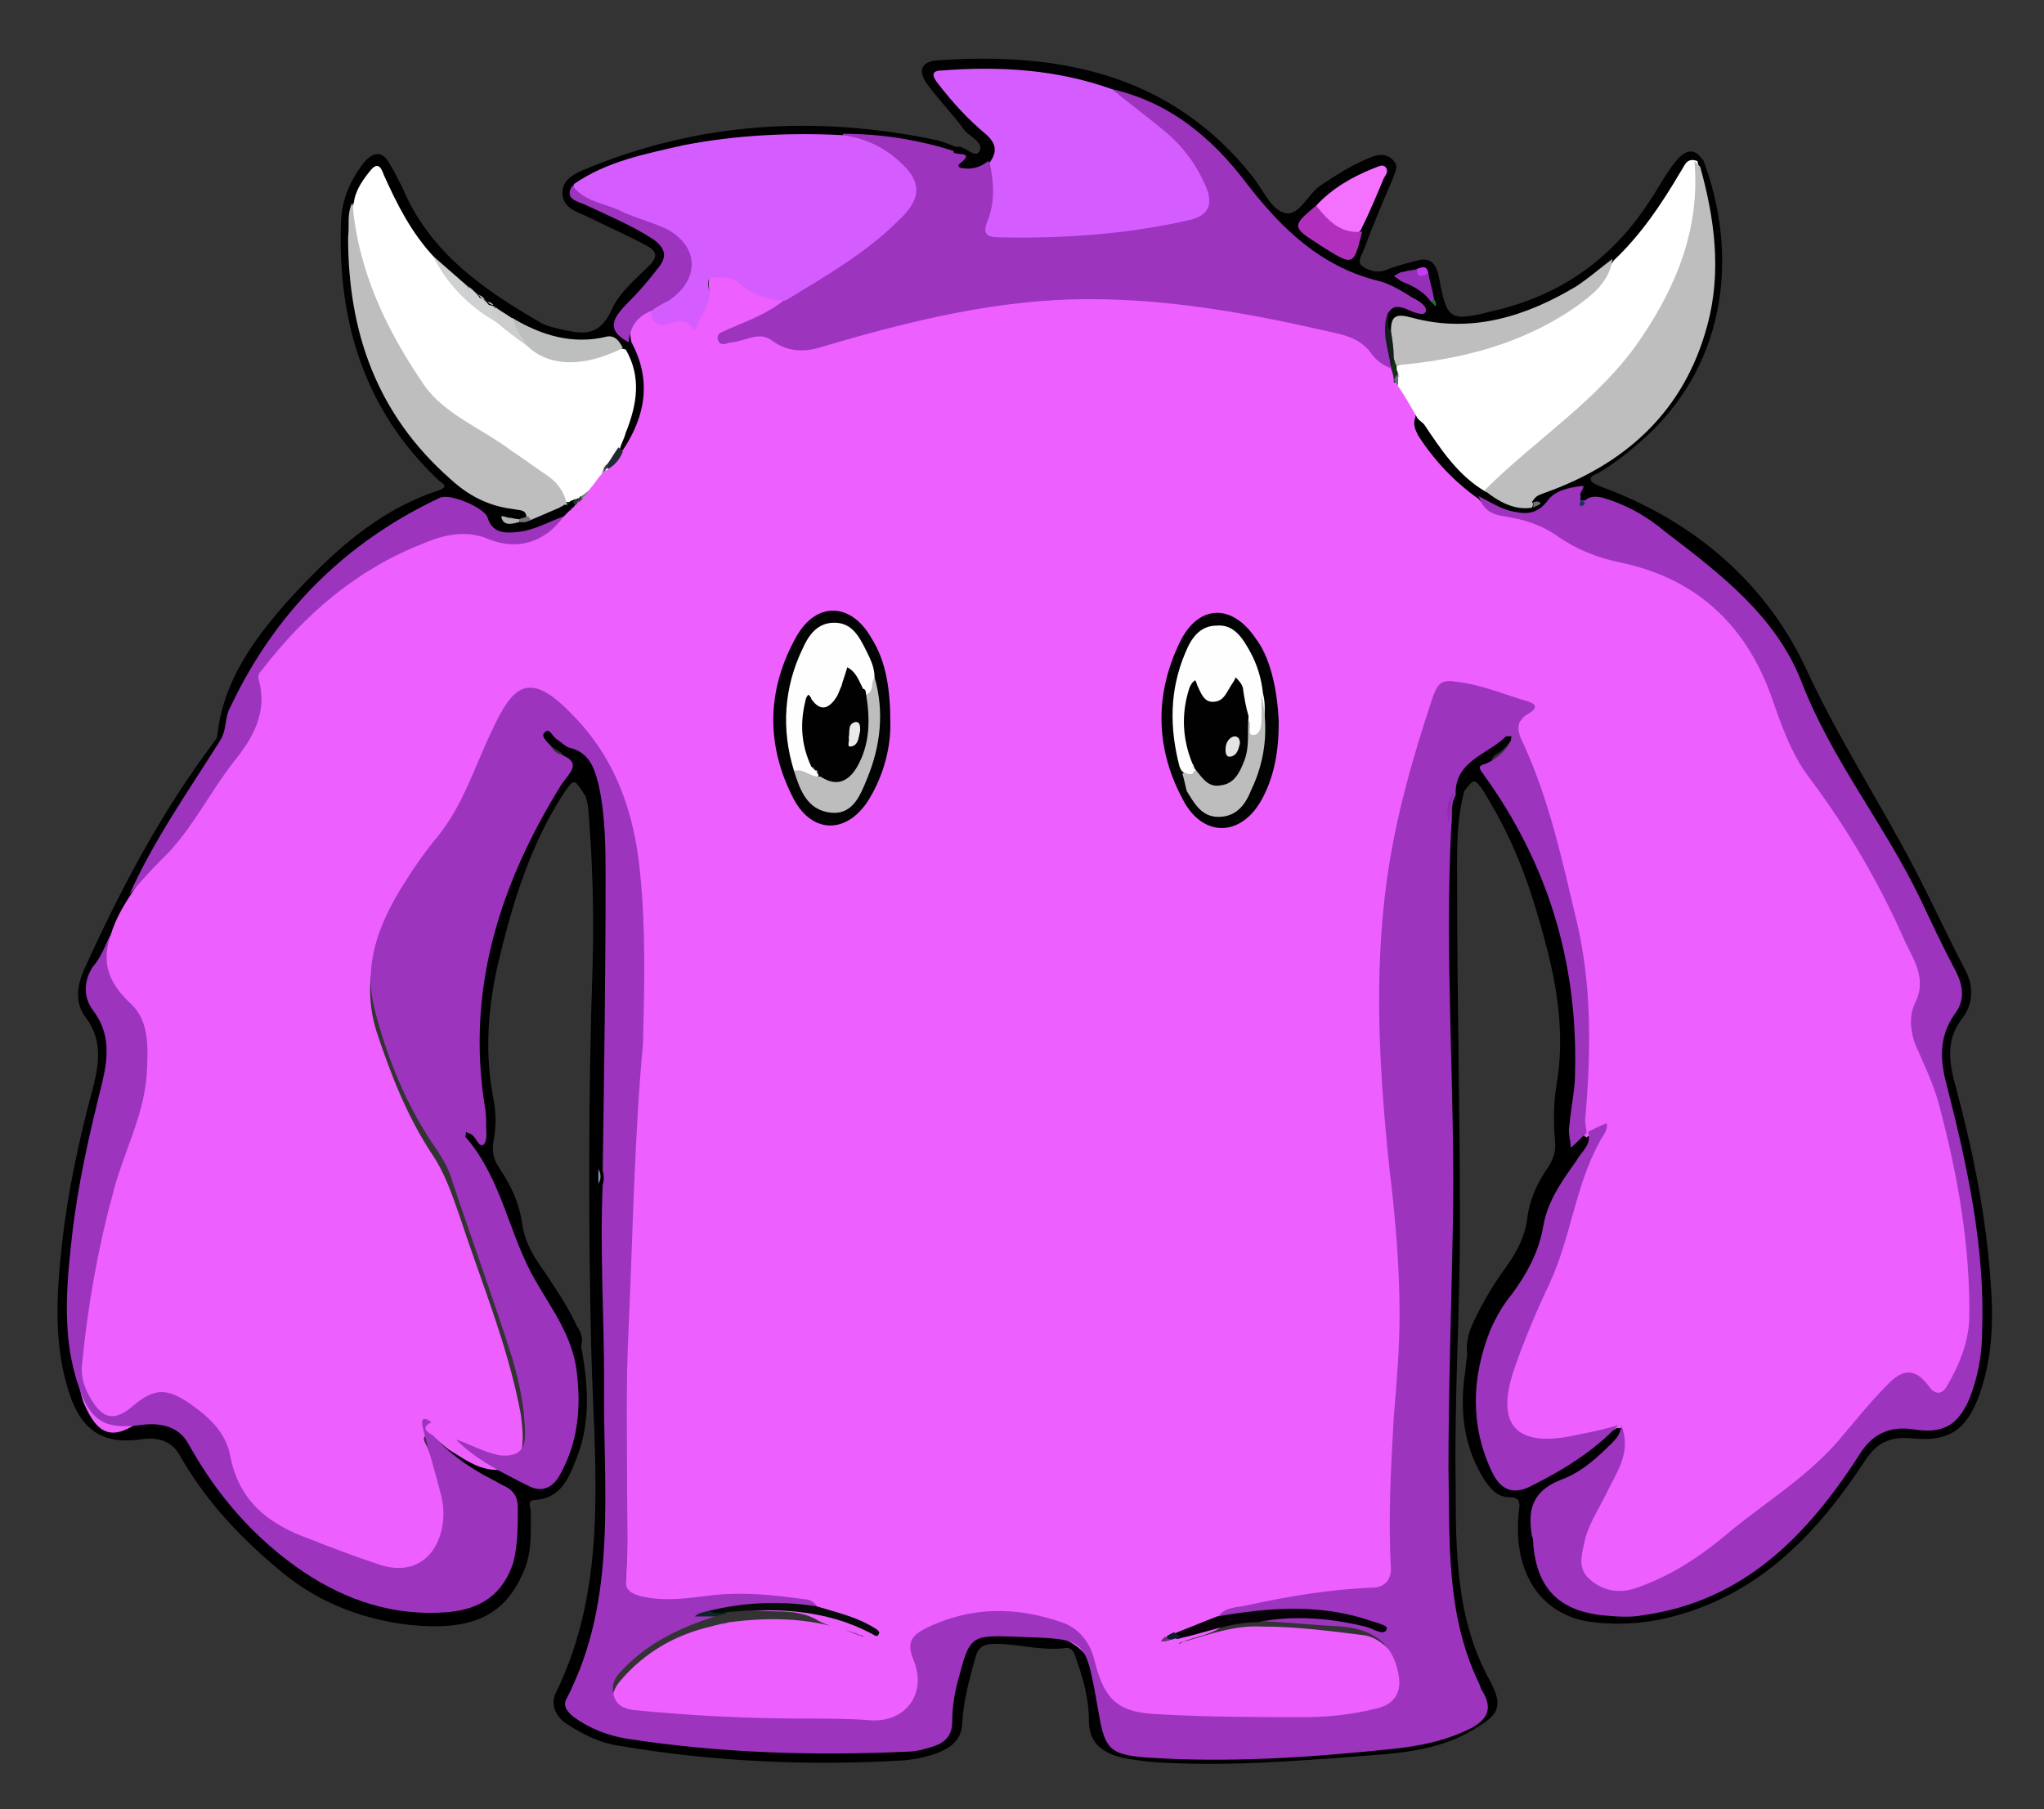 <?xml version="1.0" encoding="utf-8"?>
<!-- Generator: Adobe Illustrator 23.0.6, SVG Export Plug-In . SVG Version: 6.00 Build 0)  -->
<svg version="1.1" id="Calque_1" xmlns="http://www.w3.org/2000/svg" xmlns:xlink="http://www.w3.org/1999/xlink" x="0px" y="0px"
	 viewBox="0 0 142.1 125.8" style="enable-background:new 0 0 142.1 125.8;" xml:space="preserve">
<rect x="0" y="0" width="142.1" height="125.8" fill="#333333" stroke="none"/>
<style type="text/css">
	.st0{fill:#010101;}
	.st1{fill:#ED5FFF;}
	.st2{fill:#9C34BE;}
	.st3{fill:#D55DFF;}
	.st4{fill:#FFFFFF;}
	.st5{fill:#BEBEBE;}
	.st6{fill:#BDBEBE;}
	.st7{fill:#CED1D1;}
	.st8{fill:#CBCCCC;}
	.st9{fill:#202A34;}
	.st10{fill:#9528B5;}
	.st11{fill:#AEB3B3;}
	.st12{fill:#7D98AD;}
	.st13{fill:#707172;}
	.st14{fill:#747676;}
	.st15{fill:#123958;}
	.st16{fill:#60809B;}
	.st17{fill:#1D3E25;}
	.st18{fill:#F470FE;}
	.st19{fill:#B030BD;}
	.st20{fill:#952FB8;}
	.st21{fill:#111E1A;}
	.st22{fill:#C53BF2;}
	.st23{fill:#197134;}
	.st24{fill:#010202;}
	.st25{fill:#060207;}
	.st26{fill:#050C08;}
	.st27{fill:#0C2728;}
	.st28{fill:#18301A;}
	.st29{fill:#0A1E2E;}
	.st30{fill:#50925E;}
	.st31{fill:#61707D;}
	.st32{fill:#6F2E72;}
	.st33{fill:#3E353A;}
	.st34{fill:#7F8289;}
	.st35{fill:#3F444D;}
	.st36{fill:#0E1713;}
	.st37{fill:#FEFEFE;}
	.st38{fill:#BDBDBD;}
	.st39{fill:#E3E4E4;}
	.st40{fill:#EAEBEB;}
</style>
<g>
	<path d="M40.4,93.6c0.5,2.7,0.7,5.4-0.4,8c-0.5,1.3-1.1,2.6-2.8,2.7c-0.6,0-0.3,0.5-0.3,0.8c0,1.5,0.1,3-0.6,4.4
		c-1.3,2.9-3.6,3.9-7.7,3.5c-3.6-0.4-6.8-1.7-9.5-4.1c-2.6-2.2-4.9-4.7-6.6-7.7c-0.6-1.1-1.7-1.3-2.8-1.1c-2.4,0.3-3.8-0.5-4.7-2.7
		c-1.3-3.5-1.1-7.1-0.7-10.8c0.4-3.7,1.2-7.4,2.2-11.1c0.4-1.6,0.6-3.2-0.5-4.7c-0.8-1-0.7-2.2-0.1-3.5c2.5-5.5,5.3-10.8,8.9-15.6
		c0.1-0.2,0.3-0.3,0.3-0.5c0.4-3.8,2.5-6.7,4.9-9.4c3-3.3,6.2-6.3,10.5-7.7c0.8-0.3,0.2-0.5,0-0.7c-5.1-4.8-7-10.9-6.8-17.7
		c0-1.7,0.6-3.1,1.6-4.4c0.7-0.8,1.3-0.8,1.8,0.1c0.3,0.5,0.6,1.1,0.9,1.7c1.9,4.5,5.7,7.1,9.7,9.4c0.4,0.2,0.9,0.3,1.3,0.4
		c1.4,0.3,2.6,0.6,3.5-1.3c0.5-1.2,1.6-2.1,2.5-3c0.9-0.8,0.6-1.2-0.2-1.6c-1.3-0.7-2.7-1.3-4.1-2c-0.7-0.3-1.6-0.6-1.6-1.6
		c0-0.9,0.8-1.3,1.5-1.6c7.9-3.3,16-3.8,24.3-2.1c0.6,0.1,1.2,0.4,1.8,0.6c0.1,0.2,0,0.3-0.2,0.4c-0.5,0.2-1,0-1.4-0.1
		c-2.1-0.5-4.2-0.8-6.3-0.9c-3.3,0-6.7,0-10,0.6c-2.9,0.5-5.8,1.2-8.4,2.7c-0.6,0.6,0,0.8,0.4,0.9c1.4,0.6,2.9,1.2,4.3,2.1
		c0.2,0.1,0.4,0.2,0.6,0.4c1.1,0.8,1.2,1.6,0.4,2.6c-0.7,0.9-1.6,1.7-2.3,2.6c-0.5,0.7-0.8,1.2,0.1,1.7c0.2,0.1,0.3,0.3,0.4,0.5
		c1.3,2.4,0.9,4.7-0.2,7c-0.1,0.3-0.4,0.6-0.7,0.6c-0.2,0-0.3-0.1-0.4-0.3c-0.2-0.6,0.1-1.1,0.3-1.6c0.6-1.7,0.7-3.4,0-5.1
		c-0.3-0.7-0.9-0.6-1.5-0.6c-2.1,0.3-4.1-0.1-5.9-1.4c-0.4-0.2-0.7-0.5-1.1-0.7c-0.1,0-0.1-0.1-0.2-0.1c-0.1,0-0.1-0.1-0.2-0.1
		c0,0-0.1,0-0.1-0.1c-0.1-0.1-0.2-0.1-0.3-0.2c-0.1,0-0.1-0.1-0.2-0.1c-0.1,0-0.1-0.1-0.2-0.1c0,0-0.1,0-0.1-0.1
		c-0.1,0-0.1-0.1-0.2-0.1c-0.1,0-0.1-0.1-0.2-0.1c-0.1,0-0.1-0.1-0.2-0.1c0,0-0.1,0-0.1-0.1c-0.1,0-0.1-0.1-0.2-0.1
		c0,0-0.1,0-0.1-0.1c-0.1-0.1-0.3-0.2-0.4-0.3c-0.8-0.7-1.6-1.3-2.3-2.1c-1.2-1.3-2.3-2.8-2.9-4.4c-0.1-0.3-0.3-0.6-0.4-0.9
		c-0.5-0.9-0.6-0.9-1.1,0c-0.3,0.5-0.5,1.1-0.7,1.6c-0.2,2.4-0.1,4.8,0.3,7.3c0.8,4.5,3,8.3,6.3,11.3c1.2,1.1,2.5,1.9,4.2,2.1
		c0.5,0.1,1.1,0.1,1.2,0.8c-0.1,0.3-0.3,0.4-0.5,0.4c-0.1,0-0.1,0-0.2,0c-0.1,0-0.2,0-0.3,0.1c0.1,0,0.2-0.1,0.4-0.1
		c0.3,0,0.5-0.1,0.7-0.3c0.6-0.4,1.3-0.6,1.9-0.8c0.1,0,0.2-0.1,0.4-0.1c0.1,0,0.1-0.1,0.2-0.1c0.1,0,0.2-0.1,0.3-0.1
		c0.1,0,0.2,0,0.2,0c0.1,0,0.1,0.1,0.2,0.2c0,0,0,0.1,0,0.1c0,0,0,0.1,0,0.1c0,0.1-0.1,0.2-0.1,0.2c0,0-0.1,0.1-0.1,0.1
		c-0.1,0.1-0.1,0.1-0.2,0.2c-0.2,0.2-0.3,0.3-0.5,0.4c-1,0.5-1.9,1-3,1.2c-1,0.1-1.7-0.1-2.3-1c-0.8-1.2-2.4-1.7-3.8-1.2
		c-1.9,0.7-3.4,2.1-5,3.3c-3.4,2.7-6.3,5.9-8.2,9.8c-0.2,0.4-0.5,0.8-0.5,1.3c-0.1,1.5-0.9,2.6-1.7,3.8c-1.7,2.5-3.2,5-4.6,7.6
		c-0.2,0.4-0.5,0.9-0.6,1.3c-0.5,1-1,1.9-1.5,2.9c-0.3,0.7-0.6,1.5-1,2.2c-0.6,1-0.5,2,0.1,2.9c1.1,1.5,1,3.2,0.6,4.8
		c-0.9,3.6-1.7,7.1-2.2,10.8c-0.4,3.2-0.6,6.3,0,9.5c0.1,0.5,0.3,1,0.4,1.4c0.6,1.8,1.6,2.3,3.5,2.1c1.9-0.2,3.3,0.3,4.4,2.1
		c2.7,4.4,6.1,8,11.1,9.9c2.1,0.8,4.3,1.1,6.5,0.9c2.4-0.2,3.8-1.6,4.3-4c0.1-0.3,0.1-0.7,0.2-1c0.2-1.7,0-3.1-1.9-3.9
		c-1.4-0.6-2.7-1.6-3.7-2.9c-0.3-0.4-0.9-0.9,0-1.3c0.7,0.1,1.1,0.6,1.6,1c1.4,1.3,3,2.1,4.7,2.9c1.1,0.5,1.6,0.3,2.2-0.8
		c1.6-3.1,1.4-6.3,0.2-9.5c-0.3-0.7-0.7-1.4-1.2-2.1c-1.3-1.7-2.3-3.6-2.7-5.8c-0.2-1.3-1-2.4-1.8-3.5c-0.5-0.6-0.9-1.2-1.1-2
		c-0.2-0.8,0-1,0.7-0.7c0.5,0.2,0.6,0,0.6-0.4c0-0.7-0.1-1.4-0.2-2.1c-0.6-3.2-0.3-6.3,0.4-9.4c1.1-4.6,2.5-9,5.4-12.9
		c0.3-0.5,0.3-0.7-0.2-1c-0.5-0.3-1-0.7-1.2-1.3c-0.1-0.3-0.2-0.6,0.1-0.8c0.2-0.2,0.5-0.1,0.7,0.1c0.6,0.5,1.4,0.9,2.1,1.3
		c0.7,0.4,1,1.1,1.2,1.9c0.5,1.9,0.6,3.9,0.6,5.8c0.1,3.6,0.1,7.3,0,10.9c-0.2,3.6-0.1,7.2-0.2,10.8c0,0.3,0,0.7,0,1
		c0,0.6,0,1.1,0,1.7c0,7.2,0.4,14.4,0.2,21.6c-0.1,4-0.4,7.9-2.3,11.6c-0.6,1.3-0.5,1.6,0.8,2.3c1.4,0.7,2.9,1,4.5,1.2
		c2.8,0.4,5.7,0.4,8.5,0.7c2.7,0.3,5.5-0.1,8.2,0c0.9,0,1.8-0.1,2.6-0.4c0.7-0.2,1.1-0.7,1.2-1.5c0.1-1.5,0.5-3,1-4.4
		c0.4-1.2,1.2-1.7,2.5-1.8c1.5,0,3,0,4.4,0.2c1.2,0.2,1.9,0.8,2.3,1.9c0.5,1.4,0.9,2.8,1,4.3c0.1,0.9,0.6,1.4,1.4,1.6
		c1,0.3,2,0.4,3,0.4c5.4,0.2,10.8-0.2,16.2-0.8c1.5-0.2,3-0.4,4.4-1.2c1.2-0.7,1.3-0.9,0.8-2.2c-0.1-0.2-0.2-0.4-0.3-0.6
		c-1.1-2.2-1.6-4.5-1.8-6.9c-0.3-3-0.1-5.9-0.3-8.9c-0.2-3.1,0-6.1,0.1-9.2c0.2-4.7,0.2-9.5,0.1-14.2c-0.1-4.6-0.2-9.2-0.3-13.7
		c-0.1-2.2,0.1-4.4,0.3-6.6c0.2-0.7,0.1-1.5,0.3-2.2c0.2-1.5,0.7-2.8,2.3-3.4c0.5-0.2,0.8-0.6,1.2-0.9c0.3-0.1,0.6-0.2,0.8,0
		c0.2,0.2,0.1,0.5,0,0.7c-0.3,0.5-0.6,0.9-1.1,1.2c-0.5,0.3-0.5,0.6-0.2,1.1c3.4,4.8,5,10.2,5.9,15.9c0.3,2.1,0.2,4.1-0.1,6.2
		c-0.1,0.7-0.2,1.4-0.2,2.2c0,0.9,0.3,0.6,0.8,0.3c0.1,0,0.2,0,0.3,0c0.6,0.3,0.3,0.8,0.1,1.2c-0.3,0.6-0.7,1.2-1.1,1.7
		c-1.1,1.4-1.8,2.9-2.1,4.6c-0.3,1.4-0.8,2.6-1.7,3.6c-1.7,2.2-2.8,4.7-2.8,7.6c0,1.7,0.2,3.4,1.1,4.9c0.7,1.2,1.2,1.4,2.4,0.8
		c2-0.9,3.8-2.2,5.5-3.6c0.2-0.1,0.3-0.3,0.5-0.3c0.2,0,0.3,0,0.4,0.1c0.3,0.7-0.2,1.1-0.5,1.5c-1.2,1.4-2.8,2.4-4.4,3.2
		c-0.9,0.5-1.2,1.1-1.2,2c0.1,0.9,0,1.9,0.2,2.8c0.5,1.8,1.6,3.1,3.5,3.5c2,0.4,3.9,0.2,5.9-0.3c4.7-1.3,8-4.4,10.9-8.1
		c0.6-0.7,1.2-1.5,1.6-2.3c0.7-1.6,2-2.1,3.6-2.1c3.2,0.1,3.9-0.5,4.6-3.7c0.5-2.2,0.5-4.4,0.3-6.6c-0.3-4.3-1.2-8.6-2.3-12.8
		c-0.2-0.9-0.4-1.7-0.4-2.6c0-1,0.1-1.8,0.7-2.6c0.8-1.1,0.7-2.1,0.1-3.3c-2.4-5.4-5.4-10.5-8.7-15.4c-0.2-0.3-0.4-0.6-0.4-0.9
		c-0.8-3.7-2.9-6.6-5.5-9.2c-2-2.1-4.2-4-6.7-5.6c-1.2-0.8-2.5-1.4-4-1.3c-0.1,0-0.3-0.1-0.4-0.2c-0.6-0.8-1.3-0.2-1.6,0.1
		c-1.8,2-3.5,1.1-5.3,0c-0.1,0-0.1-0.1-0.2-0.1c-1.7-1.2-3.1-2.7-4.2-4.4c-0.3-0.5-0.6-1-0.1-1.5c0.7-0.1,0.9,0.5,1.1,0.9
		c1,1.6,2.3,2.9,3.8,4.1c0.9,0.6,1.8,1.1,2.9,1.1c0.2-0.1,0-0.2,0.1-0.3c0.2-0.6,0.8-0.8,1.3-0.9c3.5-1.2,6.3-3.4,8.4-6.3
		c2.3-3.2,3.2-6.8,2.7-10.8c-0.2-1.6-0.3-3.2-0.7-4.7c-0.1-0.2,0-0.4,0-0.6c0.1-0.1,0.2-0.3,0.4-0.2c2.4,6.3,1.8,13.9-3.9,19.2
		c-1.1,1-2.2,1.9-3.4,2.6c-0.2,0.1-0.6,0.2-0.5,0.5c0.1,0.2,0.4,0.3,0.6,0.4c6.6,2.4,11.7,6.8,14.5,13c2.2,4.7,5,9,7.4,13.6
		c1.2,2.3,2.3,4.7,3.5,7c0.6,1.1,0.6,2.3-0.1,3.3c-1.3,1.6-1,3.2-0.5,5c1.2,4.5,2.1,9,2.4,13.6c0.2,2.6,0.1,5.2-0.8,7.7
		c-0.9,2.5-2.2,3.3-4.8,3c-1.4-0.1-2.3,0.3-3.1,1.5c-3.4,5.2-7.5,9.5-13.8,11c-1.7,0.4-3.4,0.5-5.1,0.3c-3.7-0.4-5.7-3.5-5.2-7.8
		c0.1-0.6,0-0.9-0.7-0.9c-0.8,0-1.3-0.6-1.7-1.2c-1.4-2.2-1.7-4.6-1.4-7.1c0.1-0.5,0.1-1,0.2-1.6c-0.1-0.9,0.1-1.6,0.5-2.4
		c0.6-1.3,1.4-2.6,2.2-3.7c0.8-1.1,1.4-2.3,1.5-3.6c0.2-1.2,0.7-2.3,1.4-3.3c0.4-0.6,0.6-1.2,0.5-1.9c-0.1-1.3-0.1-2.6,0.1-3.8
		c0.6-3.4,0.1-6.8-0.8-10.1c-0.9-3.4-2-6.6-3.8-9.6c-0.1-0.2-0.3-0.5-0.4-0.7c-0.7-1-0.7-1-1.4-0.1c-0.6,2.2-0.5,4.5-0.5,6.8
		c0,7.8,0.2,15.5,0.2,23.3c0,6-0.4,12-0.3,18c0,4.7,0,9.5,2.4,13.8c0.9,1.7,0.6,2.3-0.9,3.2c-2,1.3-4.3,1.7-6.7,1.9
		c-5.4,0.4-10.7,0.9-16.1,0.5c-0.8-0.1-1.6-0.2-2.3-0.4c-1.2-0.4-1.9-1.1-1.9-2.5c0-1.5-0.4-2.9-0.9-4.3c-0.1-0.4-0.3-0.8-0.8-0.7
		c-1.6,0.2-3.2-0.3-4.8-0.3c-0.8,0-1.2,0.2-1.4,1c-0.4,1.4-0.8,2.9-0.9,4.4c0,1-0.5,1.6-1.3,2c-0.8,0.4-1.8,0.6-2.7,0.7
		c-6.6,0.4-13.3,0.1-19.8-1c-1.4-0.2-2.6-0.8-3.8-1.6c-0.7-0.5-1-1.3-0.7-2c3.8-7.7,2.7-16,2.5-24.1c-0.2-8.9-0.2-17.8,0.1-26.6
		c0.1-3.6,0-7.2-0.3-10.8c0-0.3-0.1-0.6-0.2-1c0,0-0.1,0-0.1-0.1c-0.7-1.1-0.7-1.1-1.5,0.1c-2.3,3.6-3.5,7.6-4.5,11.8
		c-0.7,3.1-0.9,6.2-0.3,9.3c0.2,1,0.2,2,0,3c-0.1,0.7,0,1.2,0.4,1.8c0.8,1.2,1.4,2.4,1.6,3.9c0.2,1.3,0.8,2.3,1.6,3.4
		c0.8,1.2,1.6,2.4,2.2,3.7C40.3,92.5,40.6,93,40.4,93.6z"/>
	<path class="st0" d="M66.3,10.5c0.1-0.1,0.2-0.2,0.2-0.3c0.6-0.1,1.3,0.9,1.6,0.3c0.3-0.6-0.7-1-1.1-1.5C66.3,8,65.3,7,64.5,5.9
		C63.8,5,64,4.3,65.1,4.2c8.5-0.6,16.3,0.9,22,8.1c0.7,0.9,1.3,2.3,2.2,2.5c1,0.3,1.6-1.3,2.5-1.9c1.2-0.8,2.3-1.5,3.6-2
		c0.5-0.2,1.1-0.2,1.5,0.3c0.4,0.4,0,0.9-0.1,1.3c-0.7,1.6-1.4,3.3-2,4.9c-0.1,0.3-0.5,0.8-0.1,1.1c0.4,0.3,1,0.5,1.6,0.3
		c0.7-0.3,1.5-0.5,2.3-0.7c0.8-0.2,1.2,0.2,1.4,1c0.6,3.2,0.7,3.3,3.9,2.5c4.7-1.1,8.3-3.7,10.9-7.8c0.6-0.9,1.1-1.9,1.8-2.7
		c0.7-0.8,1.4-0.8,1.9,0.3c-0.1,0.1-0.2,0.2-0.2,0.2c-0.2,0.1-0.4-0.1-0.6-0.1c-0.7,0.2-0.9,0.9-1.2,1.4c-1.3,2-2.5,4-4.4,5.5
		c-2.1,1.9-4.5,3.1-7.2,3.9c-2.1,0.6-4.2,0.6-6.3,0.3c-0.8-0.1-1.4-0.2-1.9,0.5c-0.6-0.2-0.4-0.6-0.4-1c0.3-1,0.6-1.1,1.8-0.8
		c0.1,0,0.3,0.1,0.3,0.1c0.1-0.1-0.1-0.2-0.2-0.3c-0.9-0.7-2-1.2-3.1-1.5c-3.3-0.9-5.8-2.9-7.8-5.6c-1.8-2.4-3.8-4.5-6.4-6
		c-1.2-0.7-2.4-1.2-3.7-1.5C73.6,5.2,69.9,5,66.2,5.1c-0.3,0-0.6-0.1-0.7,0.2c-0.2,0.3,0.1,0.6,0.3,0.8c0.9,1.1,2,2,2.9,3.1
		c0.8,0.8,0.8,1.2,0.2,2.2c-0.1,0.1-0.2,0.2-0.4,0.3c-0.5,0.3-1.1,0.4-1.7,0.2C66.1,11.7,66.7,10.9,66.3,10.5z"/>
	<path class="st1" d="M39.2,35.9c0.1-0.1,0.3-0.3,0.4-0.4c0.1,0,0.1-0.1,0.2-0.2l0,0c0.1,0,0.1-0.1,0.2-0.2l0,0
		c0.1-0.1,0.1-0.2,0.2-0.3c0.1-0.1,0.1-0.2,0.2-0.3c0.2-0.2,0.3-0.4,0.4-0.6c0.3-0.3,0.5-0.7,0.8-1c0.1-0.1,0.2-0.2,0.3-0.3
		c0.1-0.1,0.2-0.2,0.3-0.3c0.4-0.3,0.6-0.8,1.1-1c1.6-2.4,2-4.9,0.6-7.5c-0.3-1.2,0.2-2,1.5-2.3c0.5,0.5,1.1,1,1.9,0.4
		c0.1-0.1,0.2,0,0.3,0c0.3,0,0.7,0.6,0.9,0.2c0.3-0.6,0.8-1.2,0.8-2c-0.1-1,0.1-1.1,1-1.1c0.2,0,0.4,0,0.6,0c1.3,0.7,2.6,1.4,4,1.8
		c0,0,0,0.1,0,0.2c-0.7,1-1.9,1.4-3,1.8C51.4,23,51,23,50.8,23.4c0.4,0.1,0.7,0,1-0.1c0.8-0.2,1.6-0.1,2.3,0.3
		c0.9,0.6,1.9,0.5,2.9,0.3c1.8-0.5,3.7-1,5.5-1.5c3.7-1,7.5-1.6,11.4-1.7c6.5-0.3,12.9,0.8,19.2,2.3c1.1,0.3,2,0.7,2.6,1.6
		c0.2,0.3,0.4,0.5,0.8,0.6c0.1,0.1,0.2,0.1,0.2,0.2c0.2,0.2,0.3,0.5,0.4,0.8c0.1,0.3,0.2,0.5,0.4,0.7c0.3,0.7,1.1,1.2,0.9,2.1
		c-0.2,0.5,0,0.9,0.2,1.3c1.1,1.7,2.5,3.2,4.2,4.4c0.7,1,1.9,1.2,2.9,1.4c0.8,0.1,1.5,0.4,2.2,0.8c1.5,1,3.1,1.7,4.9,2.1
		c1.2,0.3,2.2,0.8,3.4,1.2c3.7,1.4,5.5,4.6,7,7.9c0.8,1.6,1.1,3.5,2.2,5c1,1.4,2,2.8,3,4.3c2,3,3.6,6.2,5,9.6c0.4,1,0.5,2.1,0.1,3.2
		c-0.4,0.9-0.2,1.9,0.1,2.8c0.8,2.3,1.8,4.5,2.3,6.9c0.8,4,1.5,8,1.3,12.1c-0.1,1.7-0.6,3.2-1.5,4.6c-0.5,0.9-1.2,0.9-1.9,0.1
		c-0.8-0.9-1.4-0.9-2.3-0.1c-1,0.9-1.8,2.1-2.6,3.1c-1.6,1.9-3.4,3.6-5.5,5c-1.5,1-2.8,2.3-4.3,3.4c-1.4,1-2.8,1.9-4.3,2.6
		c-1,0.5-2.1,0.6-3.2,0.3c-1.4-0.4-2.1-1.4-1.9-2.9c0.2-1.4,0.8-2.6,1.5-3.8c0.9-1.5,1.3-3.1,1.6-4.8c0-0.1,0-0.2-0.1-0.2
		c-0.1,0-0.2,0-0.3,0c-1.8,1.1-3.8,1.2-5.8,1.1c-1.2-0.1-1.9-0.9-2-2.1c-0.2-1.5,0.2-2.8,0.7-4.1c1-2.5,2.2-4.9,3-7.4
		c0.1-0.4,0.3-0.7,0.4-1.1c0.6-2.1,1-4.2,2.2-6.1c0.3-0.5,0.1-0.7-0.4-0.6c-0.1,0-0.1,0-0.2,0.1c-0.5-0.3-0.4-0.8-0.4-1.3
		c0-1.7,0.2-3.5,0.2-5.2c0.1-4-0.9-7.9-1.7-11.7c-0.7-3-1.6-5.9-2.8-8.6c-0.3-0.7-0.6-1.5,0.1-2.2c0.3-0.3,0.2-0.6-0.2-0.7
		c-1.3-0.5-2.7-0.9-4.1-1.1c-0.8-0.1-1.3,0.2-1.5,1c-1.5,4.3-2.7,8.8-3.2,13.3c-0.7,6.4-0.4,12.7,0.3,19c0.3,2.9,0.6,5.8,0.6,8.7
		c0,3.6-0.3,7.2-0.5,10.9c-0.1,2.2-0.3,4.4-0.1,6.6c0.1,0.6,0,1.1,0,1.7c-0.1,1.1-0.5,1.6-1.5,1.8c-0.6,0.1-1.2,0.2-1.8,0.2
		c-2.6,0-5.1,0.7-7.6,1.1c-0.4,0.1-0.7,0.2-1,0.4c-0.9,0.7-2,0.8-3,1.2c-0.1,0-0.1,0.1-0.2,0.1c0,0,0,0,0,0s0,0,0.1,0
		c0.2-0.1,0.3-0.2,0.5-0.2c1.7-0.5,3.4-1.1,5.2-1c2.4,0,4.7,0.3,7.1,0.6c1.6,0.2,3.2,2.4,3.1,4c-0.1,1.1-0.6,1.8-1.9,2.2
		c-1.7,0.5-3.4,0.6-5.1,0.6c-3.4,0.1-6.8,0.1-10.2-0.2c-0.9-0.1-1.7-0.2-2.5-0.5c-1-0.5-1.7-1.4-1.8-2.5c-0.4-2.6-2.1-3.5-4.4-3.9
		c-2.3-0.4-4.5-0.3-6.7,0.7c-1.2,0.6-1.4,0.9-1.1,2.2c0.7,2.6-0.9,4.7-3.6,4.4c-1.5-0.1-2.9-0.1-4.3-0.1c-3.7,0-7.3-0.3-11-0.4
		c-0.4,0-0.8-0.1-1.2-0.2c-1.6-0.4-2-1.9-1-3.1c1.7-2,3.8-3.2,6.3-3.8c0.1,0,0.3-0.1,0.4-0.1c0.3-0.1,0.6-0.1,0.9-0.2
		c3.1-0.4,6.1-0.3,9,0.9c0.1,0,0.2,0.1,0.3,0.1c0,0,0.1,0,0.1,0c0.1,0,0.1,0,0,0c-0.1,0-0.2-0.1-0.3-0.1c-0.9-0.4-2-0.5-2.9-1
		c-1.3-0.8-2.7-0.6-4-0.7c-1.8-0.1-3.6,0.2-5.4,0.3c-0.8,0.1-1.6,0.1-2.5-0.1c-1.1-0.3-1.4-0.6-1.5-1.8c0-0.1,0-0.2,0-0.3
		c0.3-4.8-0.2-9.6,0-14.4c0.3-6.7,0.3-13.5,0.4-20.2c0.1-3.5,0.1-7.1,0.1-10.6c0-3.2-0.3-6.4-1.5-9.4c-1-2.6-2.7-4.6-4.8-6.3
		c-0.8-0.7-1.7-0.5-2.4,0.4c-0.4,0.5-0.7,1.1-1,1.7c-0.8,1.8-1.8,3.6-2.6,5.5c-0.5,1-1.2,1.9-1.9,2.8c-1.4,1.8-2.6,3.7-3.4,5.8
		c-0.8,2.1-0.9,4.2-0.2,6.4c1,3,2.1,5.8,3.8,8.4c0.9,1.3,1.4,2.8,1.9,4.2c1.5,4.6,3.4,9.1,4.3,13.9c0.1,0.8,0.2,1.5,0.1,2.3
		c-0.1,1.1-0.8,1.7-2,1.6c-1.2-0.1-2.1-0.8-3.1-1.4c-0.4-0.3-0.8-0.7-1.2-1c-0.9-0.1-0.4,0.6-0.3,0.8c0.5,1.2,0.8,2.4,1.2,3.6
		c0.3,0.9,0.4,1.7,0.3,2.6c-0.2,2.5-2.1,3.9-4.5,3.3c-2.7-0.7-5.2-1.8-7.6-3c-1.6-0.8-2.5-2.1-2.9-3.8c-0.4-1.6-1.1-3-2.4-4
		c-0.5-0.4-1-0.7-1.6-1c-0.8-0.3-1.6-0.2-2.3,0.4c-2,1.5-3.1,1.2-4.1-1.2c-0.3-0.9-0.4-1.7-0.3-2.6C6.2,88.7,7,83.5,9,78.5
		c0.8-2,1.1-4.2,0.7-6.4c-0.2-0.9-0.4-1.8-1.1-2.4c-1.7-1.3-1.9-2.9-0.9-4.7c0.3-1,0.8-1.9,1.4-2.8c0.8-1.3,1.8-2.4,2.8-3.6
		c0.9-1.1,1.8-2.2,2.5-3.4c0.4-0.8,1-1.5,1.5-2.2c1.3-1.6,2.3-3.4,1.8-5.6c-0.1-0.5,0.1-1,0.4-1.4c3-3.8,6.6-6.8,11-8.6
		c1.7-0.7,3.4-1,5.2-0.2c1.4,0.6,2.6,0.1,3.7-0.6C38.5,36.4,38.9,36.2,39.2,35.9z"/>
	<path class="st2" d="M49.7,112.4c-2.5,0.8-4.8,1.9-6.6,3.9c-0.5,0.5-0.6,1.1-0.4,1.7c0.2,0.6,0.7,0.8,1.3,0.9c4,0.4,8,0.6,12,0.6
		c1.4,0,2.9,0,4.3,0.1c2.6,0.3,4.2-1.8,3.2-4.2c-0.5-1.2-0.1-1.7,0.9-2.2c3.1-1.5,6.2-1.5,9.4-0.4c1.2,0.4,2,1.4,2.3,2.7
		c0.7,2.8,1.7,3.6,4.5,3.7c3.4,0.2,6.8,0.2,10.2,0.2c1.6,0,3.3-0.2,4.9-0.6c1.3-0.3,1.8-1.2,1.5-2.5c-0.4-2-1.7-3-3.9-3.2
		c-2-0.1-3.9-0.3-5.9-0.4c0.1-0.4,0.4-0.4,0.8-0.5c2.3-0.1,4.7-0.1,6.9,0.6c0.1,0,0.2,0.1,0.3,0.1c-0.1-0.1-0.2-0.1-0.3-0.1
		c-3-0.9-6.1-0.9-9.2-0.3c-0.4,0.1-0.8,0.2-1.2-0.1c0.5-0.7,1.3-0.6,2.1-0.8c2.8-0.6,5.7-1.1,8.6-1.2c0.8,0,1.3-0.5,1.3-1.3
		c-0.2-3.6,0-7.1,0.2-10.6c0.2-2.4,0.4-4.7,0.4-7.1c0-3.4-0.3-6.8-0.7-10.1c-0.7-6.7-1.1-13.3-0.2-20c0.6-4.4,1.8-8.6,3.2-12.8
		c0.3-0.8,0.5-1.3,1.6-1.1c1.8,0.2,3.4,0.9,5.1,1.4c0.6,0.2,0.5,0.5,0,0.8c-0.9,0.5-0.9,1.1-0.4,2.1c1.8,3.9,2.7,8.1,3.7,12.3
		c1.1,4.6,1,9.3,0.6,13.9c0,0.3,0.1,0.6,0.1,0.9c-0.4,0.3-0.7,0.7-1.1,1c0-0.5-0.2-1-0.1-1.5c0.1-1.2,0.4-2.5,0.4-3.7
		c0.2-7.7-1.9-14.6-6.4-20.8c-0.4-0.5-0.2-0.6,0.2-0.7c0.7-0.3,1.3-0.8,1.7-1.5c0.1-0.1,0-0.3,0.1-0.4c-0.1,0-0.3,0-0.4,0
		c-1.3,1.3-3.6,1.7-3.5,4.1c-0.4,0.7-0.2,1.4-0.3,2.1c-0.5,9.3,0.3,18.7,0.1,28c-0.1,5.6-0.3,11.2-0.3,16.7c0.1,5-0.2,10.1,2.1,14.9
		c0.1,0.2,0.1,0.3,0.2,0.5c0.7,1.1,0.6,1.9-0.6,2.6c-1.7,0.9-3.6,1.3-5.5,1.5c-5.7,0.6-11.5,1-17.3,0.6c-2.4-0.2-2.8-0.6-3.2-3
		c-1-5.5-0.7-5.2-6-5.4c-2.8-0.1-3,0-3.7,2.7c-0.3,1-0.5,2.1-0.5,3.2c0,0.9-0.4,1.4-1.2,1.7c-0.6,0.2-1.3,0.4-1.9,0.4
		c-6.5,0.3-13.1,0.1-19.5-0.9c-1.3-0.2-2.6-0.7-3.7-1.5c-0.5-0.4-0.8-0.8-0.5-1.3c3.6-7,2.5-14.6,2.6-22c0-4.5-0.3-9.1-0.1-13.7
		c0.1-0.3,0.1-0.7,0-1c0.1-6.7,0.2-13.5,0.2-20.2c0-2.2,0-4.5-0.5-6.7c-0.3-1.2-0.7-2.2-2-2.5c-0.3-0.1-0.6-0.4-0.9-0.6
		c-0.3-0.2-0.5-0.8-0.8-0.5c-0.4,0.3,0.2,0.7,0.4,1c0.1,0.2,0.3,0.4,0.5,0.5c1.8,0.6,0.8,1.3,0.2,2.2c-4.2,6.8-6.6,14.1-5.3,22.3
		c0.1,0.5,0.1,0.9,0.1,1.4c0,0.4,0.1,1.1-0.2,1.3c-0.3,0.2-0.5-0.5-0.8-0.7c-0.1-0.1-0.3-0.1-0.4-0.2c0,0.2-0.1,0.4,0,0.4
		c2.5,2.9,3,6.8,4.8,9.9c1.2,2.1,2.6,3.9,2.9,6.4c0.3,2.5,0.1,4.9-1.2,7.2c-0.5,0.9-1.3,1.2-2.2,0.7c-1.8-0.9-3.6-1.8-5-3.2
		c1,0.3,1.9,0.9,3.1,1.1c1.1,0.1,1.7-0.3,1.7-1.4c0-1.9-0.4-3.7-0.9-5.4c-1.3-4.1-2.8-8.2-4.2-12.4c-0.2-0.7-0.6-1.4-1-2
		c-2.1-3-3.5-6.4-4.4-10c-0.7-2.9,0.3-5.6,1.8-8.1c0.8-1.3,1.6-2.5,2.6-3.7c1.8-2.2,2.6-4.9,3.8-7.4c1.4-3,2.5-4.3,5.5-1.2
		c3.1,3.1,4.4,6.9,4.8,11.1c0.4,3.9,0.3,7.9,0.2,11.9C44.1,79,44,85.7,43.7,92.4c-0.2,3.9-0.1,7.8-0.1,11.7c0,1.9,0.1,3.7-0.1,5.6
		c-0.1,0.8,0.3,1.1,1.1,1.3c1.7,0.4,3.4,0.1,5.1-0.1c2.1-0.2,4.1,0,6.2,0.3c0.4,0,0.7,0.2,0.9,0.5c-0.2,0.3-0.5,0.2-0.8,0.1
		c-2.2-0.3-4.3-0.1-6.5,0.3c-0.1,0,0,0-0.1,0c-0.3,0-0.6,0-0.9,0.1c0.3-0.1,0.5-0.2,0.8-0.1C49.6,112.2,49.7,112.3,49.7,112.4z"/>
	<path class="st2" d="M96.7,25.6c-0.6-0.2-1.1-0.6-1.5-1.2c-0.9-1.1-2.3-1.2-3.5-1.5c-5.3-1.2-10.6-2.1-16-2.1
		c-6.3,0-12.4,1.5-18.5,3.3c-1.2,0.4-2.4,0.4-3.5-0.4c-0.9-0.7-1.8,0-2.8,0.1c-0.3,0-0.8,0.4-1-0.2c-0.1-0.5,0.4-0.5,0.7-0.7
		c1.4-0.6,2.8-1.1,4-2.1c0.1-0.5,0.6-0.7,1-0.9c2.2-1.4,4.4-2.7,6.2-4.5c0.2-0.2,0.5-0.4,0.7-0.6c1.1-1.2,1.1-2.2-0.1-3.3
		c-0.9-0.8-1.9-1.4-3.1-1.7c-0.3-0.1-0.7,0-0.7-0.5c2.6,0,5.2,0.4,7.7,1.2c-0.2,0.4,1.7-0.1,0.4,0.9c-0.2,0.2,0.1,0.3,0.3,0.3
		c0.6,0.1,1.2-0.1,1.7-0.5c0.9,1,0.7,2.1,0.4,3.2c-0.5,1.8-0.2,1.7,1.5,1.7c3.8,0,7.5-0.2,11.2-1.1c2-0.4,2.3-1,1.3-2.8
		c-1.1-2.1-3-3.6-4.9-4.9c-0.4-0.3-1-0.5-0.9-1.1c4,0.9,7,3.4,9.4,6.6c2.4,3.1,5.1,5.7,9,6.7c0.9,0.2,1.7,0.7,2.5,1.2
		c0.4,0.2,1.1,0.6,0.9,1c-0.1,0.3-0.9,0-1.3-0.2c-0.5-0.2-1-0.3-1.3,0.3c-0.3,0.8,0.1,1.5,0.2,2.3C96.7,24.6,97,25.1,96.7,25.6z"/>
	<path class="st2" d="M112.7,99.1c0.8,1.9-0.4,3.4-1.1,4.9c-0.5,1-1.1,1.9-1.4,3c-0.2,1-0.6,2,0.3,2.8c1,0.9,2.2,1,3.3,0.6
		c2.3-0.8,4.3-2.1,6.1-3.6c2.6-2.2,5.5-3.9,7.8-6.5c1.2-1.4,2.3-2.8,3.6-4.1c1.1-1.1,1.9-1,2.8,0.2c0.5,0.7,1,0.5,1.3-0.1
		c0.8-1.4,1.4-2.8,1.5-4.5c0.1-5.1-0.8-10.1-2.1-15c-0.4-1.5-1.1-2.9-1.7-4.3c-0.3-1-0.4-1.9,0.1-2.9c0.7-1.5-0.1-2.8-0.7-4
		c-1.8-4.1-4-7.9-6.7-11.5c-1.3-1.7-2-3.8-2.7-5.8c-1.8-4.9-5.2-8.1-10.5-9.2c-1.5-0.3-3-0.9-4.3-1.8c-1.1-0.8-2.4-1.2-3.7-1.4
		c-0.8-0.1-1.5-0.4-1.8-1.4c0.8,0.4,1.7,1,2.6,1.1c0.9,0.2,1.6,0,2.2-0.8c0.5-0.7,1.5-0.9,2.3-1c0.5-0.1-0.2,0.5,0,0.7
		c-0.1,0.3,0,0.3,0.3,0.3c0.3-0.3,0.7-0.3,1.2-0.2c1.7,0.5,3.1,1.3,4.4,2.4c3.8,2.9,7.6,5.8,9.4,10.3c2.1,5.5,5.8,10,8.3,15.2
		c0.8,1.7,1.6,3.4,2.5,5.1c0.5,1,0.6,2-0.1,2.9c-1.2,1.7-1,3.4-0.5,5.2c1.4,5.5,2.6,11.1,2.4,16.8c0,1.7-0.3,3.3-0.9,4.8
		c-0.8,1.8-1.8,2.4-3.8,2.1c-1.8-0.3-3,0.4-3.8,1.7c-3.6,5.6-8,10.2-15,11.2c-1,0.2-2,0.1-3.1,0c-2.9-0.4-4.3-1.9-4.6-4.8
		c0-0.2,0-0.5-0.1-0.7c-0.3-1.8,0-3.1,2-3.9c1.4-0.5,2.5-1.5,3.6-2.6C112.3,100.1,112.7,99.7,112.7,99.1z"/>
	<path class="st2" d="M7.7,65C7,67,7.6,68.4,9.1,69.8c1.3,1.2,1.2,3.1,1.1,4.9c-0.2,2.9-1.6,5.4-2.3,8.1c-1.1,4-1.8,8-2.2,12.1
		c-0.1,0.9,0.2,1.7,0.7,2.5c0.8,1.3,1.6,1.4,2.8,0.4c1.5-1.3,2.4-1.3,4-0.2c1.3,0.9,2.5,2,2.8,3.6c0.6,3.2,2.7,4.8,5.5,5.8
		c1.5,0.6,3.1,1.2,4.6,1.7c3.7,1.4,5.2-2,4.6-4.6c-0.4-1.6-0.9-3.2-1.3-4.8c-0.2-0.7,0.1-0.8,0.6-0.4c-0.9,0.4-0.1,0.8,0.1,0.9
		c1.3,1.5,3.1,2.6,4.9,3.5c0.7,0.3,1,0.8,1,1.5c0,1.3,0,2.6-0.3,3.8c-0.7,2.2-2.2,3.3-4.6,3.5c-3.7,0.3-7-0.8-10-2.8
		c-3.4-2.3-6-5.3-8-8.9c-0.7-1.3-2.1-1.5-3.4-1.3c-2.4,0.3-3.4-0.3-4.2-2.6C4.3,93.1,4.6,89.5,5,86c0.4-3.6,1.2-7.1,2.1-10.7
		c0.4-1.7,0.6-3.4-0.6-5c-0.7-0.9-0.7-2-0.1-3C7,66.6,7.3,65.8,7.7,65z"/>
	<path class="st3" d="M58.6,9.4c1.5,0.2,2.8,0.8,3.9,1.8c1.6,1.4,1.6,2.6,0,4.1c-2.3,2.3-5.1,3.9-7.9,5.6c-1.2,0-2.3-0.4-3.2-1.2
		c-0.4-0.3-0.7-0.4-1.2-0.4c-0.6,0-1.2-0.2-0.9,0.9c0.2,0.8-0.6,1.7-0.9,2.6c0,0.1-0.2,0.1-0.2,0.1c-0.6-0.9-1.2-0.5-2-0.3
		c-0.3,0.1-1.1-0.2-0.9-1c-0.1-0.2,0.1-0.4,0.3-0.5c0.2-0.2,0.5-0.3,0.8-0.5c2-1.3,1.8-3.4-0.3-4.5c-1-0.5-2.1-0.8-3.2-1.3
		c-0.8-0.4-1.6-0.7-2.4-1.1c-0.4-0.2-0.8-0.3-0.6-0.9c2.3-1.6,5-2.1,7.6-2.7C51.1,9.4,54.9,9.2,58.6,9.4z"/>
	<path class="st4" d="M41.8,33c-0.3,0.3-0.5,0.7-0.8,1c-0.1,0.2-0.3,0.3-0.4,0.4c-0.1,0.1-0.2,0.2-0.3,0.2c-0.1,0.1-0.1,0.1-0.2,0.1
		c-0.1,0-0.2,0-0.3,0.1c-0.1,0-0.1,0-0.2,0.1c-0.1,0-0.2,0-0.3,0c-1.5-2.3-3.9-3.4-6.1-4.8c-3.1-1.9-5.3-4.5-6.6-7.8
		c-1-2.5-2.3-4.9-2.1-7.7c0-0.2,0-0.3,0.1-0.5c0.1-0.9,0.7-1.7,1.2-2.3c0.6-0.7,0.8,0.2,0.9,0.4c0.9,2,1.9,4,3.5,5.7
		c1.3,1.6,2.7,3.2,4.5,4.4c0.8,0.5,1.5,1.2,2.3,1.7c1.4,1.1,2.9,1.1,4.6,0.7c0.6-0.2,1.2-0.6,1.9-0.4c1.1,1.9,0.8,3.8,0,5.8
		c-0.1,0.4-0.3,0.7-0.4,1.1c0,0.5-0.4,0.9-0.6,1.2c-0.1,0.1-0.2,0.2-0.3,0.3C41.9,32.7,41.9,32.9,41.8,33z"/>
	<path class="st4" d="M98.5,29c-0.4-0.7-0.8-1.4-1.2-2c-0.2-0.2-0.2-0.5-0.2-0.7c0-0.3-0.1-0.5-0.1-0.7c0-0.1,0.1-0.2,0.2-0.2
		c1-0.4,2-0.4,3-0.6c3.3-0.6,6.3-1.7,9.1-3.5c1.2-0.8,2.1-2,2.9-3.2c1.9-1.8,3.3-3.9,4.6-6.1c0.3-0.4,0.4-1.1,1.2-0.8
		c0.8,2.8,0.1,5.4-1,8c-1.9,4.6-5.2,8.3-9.1,11.4c-1.2,1-2.5,1.9-3.6,3.1c-0.2,0.3-0.5,0.6-1,0.5c-1.9-1.1-3.1-2.9-4.3-4.7
		C98.8,29.3,98.6,29.2,98.5,29z"/>
	<path class="st5" d="M103.2,34.1c3.6-3.6,8-6.3,10.9-10.6c2.5-3.7,4.1-7.7,3.7-12.3c0.1,0.1,0.3,0.3,0.4,0.4c1,3.6,1.5,7.3,0.5,11
		c-1.6,6-5.7,9.7-11.4,11.7c-0.5,0.2-0.5,0.2-0.8,0.6c0.1,0.1,0.1,0.2,0,0.4C105.3,35.5,104.2,34.9,103.2,34.1z"/>
	<path class="st5" d="M24.5,14.1c0.4,4.8,2.4,8.9,5,12.7c1.4,2,4,3,6,4.5c0.9,0.6,1.7,1.2,2.6,1.8c0.7,0.5,1.1,1.1,1.3,1.9
		c0,0,0.1,0.1,0,0.1c0,0,0,0-0.1,0c-0.1,0-0.1,0-0.2,0.1c-0.1,0-0.2,0.1-0.2,0.1c-0.7,0.3-1.4,0.6-2.1,0.9c-0.2,0-0.3,0-0.2-0.2
		c0-0.6-0.5-0.5-0.9-0.6c-1.7-0.2-3.1-0.9-4.4-2.1c-5.1-4.5-7.1-10.2-7.1-16.8C24.3,15.7,24.1,14.8,24.5,14.1z"/>
	<path class="st2" d="M110.4,78.7c0.4-0.2,0.8-0.4,1.3-0.6c0.1,0.5-0.3,0.9-0.5,1.3c-1.7,3.1-2,6.7-3.5,9.9
		c-0.9,1.9-1.7,3.8-2.4,5.8c-1.4,4,0.1,5.6,4.2,4.7c1-0.2,2-0.4,3-0.7c-1.7,1.8-3.8,3.1-6,4.2c-1.3,0.7-2.2,0.3-2.8-1
		c-1.5-3.2-1.4-6.5-0.1-9.8c0.4-0.9,0.9-1.8,1.5-2.5c1.1-1.5,1.9-3,2.2-4.8c0.3-1.7,1.3-3.1,2.3-4.5
		C109.9,80.1,110.7,79.6,110.4,78.7z"/>
	<path class="st2" d="M39.2,35.9c-1.3,1.8-3.2,2.4-5.2,1.6c-1.6-0.7-3.2-0.3-4.6,0.3c-4.6,1.8-8.2,4.9-11.2,8.8
		C18,46.8,17.9,47,18,47.3c0.6,2.2-0.4,4-1.7,5.6c-1.8,2.3-3,4.9-5.1,6.9c-0.8,0.8-1.5,1.6-2.2,2.4c1.7-3.8,4.1-7.2,6.3-10.7
		c0.5-0.8,0.3-1.6,0.7-2.3c3.1-6.6,8-11.5,14.6-14.6c0.7-0.3,3.1,0.7,3.3,1.4c0.3,1,1.1,1.1,2,1C37.1,36.9,38.1,36.3,39.2,35.9z"/>
	<path class="st2" d="M39.8,12.9c0.8,1.1,2.1,1.2,3.2,1.7c1,0.5,2.2,0.8,3.3,1.3c2.3,1.2,2.4,3.5,0.2,5c-0.4,0.2-0.8,0.4-1.2,0.7
		c-1,0.4-1.5,1.1-1.6,2.2C42,22.9,42.7,22,43.7,21c0.7-0.7,1.4-1.5,2-2.3c0.6-0.7,0.7-1.3-0.2-2c-1.5-1-3.2-1.7-4.9-2.5
		C40.1,14,39.2,13.8,39.8,12.9z"/>
	<path class="st6" d="M43.3,24.2c-2.8,1.4-5.2,1.3-6.7-0.2c-0.4-0.6-1.4-0.9-1-1.9c2,1.2,4.2,1.9,6.6,1.3
		C42.8,23.3,43.1,23.8,43.3,24.2z"/>
	<path class="st7" d="M34.5,22.4c-1.9-1.1-3.4-2.6-4.4-4.6c0.8,0.7,1.6,1.4,2.4,2.1c0,0.2,0.3,0.2,0.4,0.3l0,0
		c0.1,0.1,0.1,0.1,0.2,0.2l0,0c0.1,0.1,0.1,0.2,0.2,0.2l0,0c0,0.2,0.3,0.1,0.4,0.3l0,0c0.1,0.1,0.1,0.1,0.2,0.2l0,0
		c0.1,0.2,0.3,0.1,0.4,0.2l0,0c0.1,0.1,0.1,0.1,0.2,0.2l0,0C34.1,21.7,34.6,22.1,34.5,22.4z"/>
	<path class="st8" d="M34.5,22.4c-0.1-0.3-0.8-0.7,0-1c0.4,0.3,0.8,0.5,1.2,0.8c0.1,0.7,0.6,1.3,1,1.9C35.9,23.5,35.2,23,34.5,22.4z
		"/>
	<path class="st9" d="M42.2,32.3c0.3-0.4,0.5-0.8,0.8-1.2c0.1,0.1,0.2,0.2,0.3,0.3c-0.2,0.5-0.5,0.9-1,1.2
		C42.1,32.5,42.1,32.4,42.2,32.3z"/>
	<path class="st10" d="M100.7,57.3c-0.1-0.7-0.2-1.5,0.3-2.1C100.9,55.8,100.8,56.6,100.7,57.3z"/>
	<path class="st11" d="M36.1,36.3c-0.4,0.1-1,0.3-1.2-0.2c-0.2-0.4,0.3-0.1,0.5-0.1c0.2,0,0.4,0.1,0.7,0.1
		C36.1,36.2,36.1,36.2,36.1,36.3C36.1,36.3,36.1,36.3,36.1,36.3z"/>
	<path class="st12" d="M41.6,81.3c0.2,0.3,0.2,0.7,0,1C41.6,81.9,41.6,81.6,41.6,81.3z"/>
	<path class="st13" d="M106.6,35.3c0-0.1,0-0.2,0-0.4c0.2,0,0.4-0.1,0.5,0.1C107.1,35.1,106.7,35.2,106.6,35.3z"/>
	<path class="st14" d="M36.1,36.3c0-0.1,0-0.1,0-0.2c0.2-0.1,0.4-0.1,0.6-0.2c0.1,0.1,0.2,0.2,0.2,0.2
		C36.6,36.4,36.3,36.3,36.1,36.3z"/>
	<path class="st15" d="M110.2,35c-0.1,0.1-0.2,0.3-0.4,0.1c0,0,0.1-0.3,0.1-0.4C110,34.8,110.1,34.9,110.2,35z"/>
	<path class="st8" d="M34.3,21.2c-0.1-0.1-0.2-0.2-0.4-0.2C34,21.1,34.1,21.2,34.3,21.2z"/>
	<path class="st8" d="M33.7,20.8c-0.1-0.1-0.2-0.2-0.4-0.3C33.4,20.7,33.5,20.8,33.7,20.8z"/>
	<path class="st8" d="M32.9,20.2c-0.1-0.1-0.2-0.2-0.4-0.3C32.6,20.1,32.7,20.2,32.9,20.2z"/>
	<path class="st16" d="M102.8,117.3c-0.1-0.2-0.1-0.3-0.2-0.5C102.7,117,102.8,117.2,102.8,117.3z"/>
	<path class="st17" d="M40,35.1c-0.1,0.1-0.1,0.1-0.2,0.2C39.9,35.2,39.9,35.2,40,35.1z"/>
	<path class="st17" d="M39,35.3c0.1,0,0.1-0.1,0.2-0.1C39.2,35.2,39.1,35.2,39,35.3z"/>
	<path class="st17" d="M40.2,34.9C40.1,35,40.1,35,40,35.1c0,0,0-0.1,0-0.1c0,0,0-0.1,0-0.1c0,0,0.1,0,0.1,0
		C40.1,34.8,40.2,34.9,40.2,34.9z"/>
	<path class="st17" d="M39.4,35.1c0-0.1,0-0.1,0-0.2c0.1,0,0.1,0,0.2,0C39.5,35,39.5,35.1,39.4,35.1z"/>
	<path class="st17" d="M39.8,35.3c-0.1,0.1-0.1,0.1-0.2,0.2C39.7,35.4,39.7,35.3,39.8,35.3z"/>
	<path class="st17" d="M39.8,34.9c0.1,0,0.1-0.1,0.2-0.1c0.1,0,0.1,0,0.1,0.1c0,0,0,0.1,0,0.1c0,0,0,0.1-0.1,0.1
		C39.9,35,39.8,34.9,39.8,34.9z"/>
	<path class="st8" d="M34.5,21.4c-0.1-0.1-0.2-0.1-0.2-0.2C34.3,21.3,34.4,21.4,34.5,21.4z"/>
	<path class="st8" d="M33.9,21c-0.1-0.1-0.2-0.1-0.2-0.2C33.8,20.9,33.8,21,33.9,21z"/>
	<path class="st8" d="M33.3,20.6c-0.1-0.1-0.2-0.1-0.2-0.2C33.2,20.5,33.3,20.5,33.3,20.6z"/>
	<path class="st8" d="M33.1,20.4c-0.1-0.1-0.1-0.1-0.2-0.2C33,20.3,33,20.4,33.1,20.4z"/>
	<path class="st3" d="M77.3,6.2c1.1,0.9,2.3,1.8,3.4,2.7c1.4,1.1,2.4,2.4,3.1,4c0.6,1.3,0.2,2.1-1.1,2.4c-4.4,1-8.8,1.3-13.3,1.2
		c-0.7,0-1.1-0.2-0.8-1c0.6-1.4,0.5-2.8,0.2-4.2c0.6-0.8,0.4-1.4-0.3-2c-1.2-1-2.3-2.2-3.3-3.5c-0.4-0.5-0.5-0.9,0.3-0.9
		C69.4,4.6,73.4,4.8,77.3,6.2z"/>
	<path class="st5" d="M112.1,18c-0.2,1.6-1.4,2.5-2.5,3.3c-3.7,2.6-8,3.7-12.5,4.1c-0.2-0.1-0.3-0.3-0.4-0.5c0.1-0.6-0.5-1.2,0-1.9
		c0-1.1,0.4-1.2,1.5-0.9c4.1,1.1,7.9-0.1,11.4-2.2C110.5,19.3,111.3,18.6,112.1,18z"/>
	<path class="st18" d="M91.5,14.3c1.1-1.2,2.5-2,4-2.6c0.3-0.1,0.6-0.3,0.8-0.1c0.3,0.3,0,0.6-0.1,0.8c-0.5,1.2-1,2.4-1.6,3.6
		c-0.1,0.1-0.2,0.3-0.4,0.3C93.3,16.5,91.7,15.4,91.5,14.3z"/>
	<path class="st19" d="M91.5,14.3c0.8,1,1.7,2,3.2,1.8c-0.6,2.4-0.6,2.4-2.7,1.1c-0.1-0.1-0.2-0.1-0.3-0.2
		C89.8,15.8,89.8,15.7,91.5,14.3z"/>
	<path class="st20" d="M99.3,19c0.1,0.6,0.3,1.2,0.4,1.8c0,0.2,0,0.3-0.2,0.2c-0.5-0.7-1.2-1.1-2-1.4c-0.2-0.1-0.4-0.3-0.6-0.4
		c0.2-0.1,0.4-0.3,0.7-0.3c0.3-0.1,0.6-0.1,1-0.2C98.7,18.9,99,18.9,99.3,19z"/>
	<path class="st21" d="M96.7,23c0.1,0.6,0.2,1.3,0.2,1.9c0,0.2,0.3,0.5-0.2,0.6c0,0,0,0,0,0c-0.2-1.3-0.7-2.5-0.2-3.8
		C96.6,22.2,96.3,22.7,96.7,23z"/>
	<path class="st22" d="M99.3,19c-0.4,0.2-0.8,0.4-0.8-0.3C98.8,18.6,99.2,18.4,99.3,19z"/>
	<path class="st23" d="M99.5,21c0.1-0.1,0.2-0.2,0.2-0.2c0.1,0.2,0.2,0.3,0.1,0.5C99.7,21.2,99.6,21.1,99.5,21z"/>
	<path class="st24" d="M88.9,50.2c0,2-0.3,3.9-1.3,5.6c-1.4,2.3-3.8,2.4-5.2,0.1c-2.1-3.7-2.2-7.6-0.3-11.4c1.3-2.5,3.6-2.5,5.2-0.1
		C88.3,45.7,88.8,47.9,88.9,50.2z"/>
	<path class="st24" d="M61.9,50.4c0,1.5-0.4,3.4-1.5,5.2c-1.5,2.4-3.9,2.4-5.2,0c-2-3.8-1.9-7.7,0.2-11.4c1.4-2.4,3.8-2.3,5.2,0.2
		C61.6,46,61.9,47.9,61.9,50.4z"/>
	<path class="st25" d="M84.6,112.4c3.5-0.6,6.9-0.9,10.4,0.2c0.5,0.2,1.6,0.4,1.4,0.7c-0.2,0.5-1-0.1-1.5-0.2
		c-2.5-0.6-5-0.8-7.5-0.3c-1.8,0-3.5,0.7-5.3,1.1c-0.3,0.1-0.5,0.1-0.5-0.3C82.6,113.2,83.6,112.8,84.6,112.4z"/>
	<path class="st26" d="M49.3,112c2.5-0.6,5-0.7,7.5-0.3c1.3,0.4,2.7,0.7,4,1.5c0.2,0.1,0.4,0.3,0.3,0.4c-0.1,0.3-0.3,0.1-0.5,0
		c-3.2-1.7-6.6-1.8-10.1-1.5C50.2,112.2,49.7,112.6,49.3,112z"/>
	<path class="st27" d="M49.3,112c0.4,0.3,0.8,0.1,1.3,0.2c-0.3,0.1-0.6,0.1-0.9,0.2c-0.1,0-0.3,0-0.4,0c-0.3,0-0.6,0-1,0
		C48.6,112.1,49,112.1,49.3,112z"/>
	<path class="st28" d="M96.7,25.6c0.1-0.2,0.1-0.4,0.2-0.6c0.1,0.2,0.1,0.3,0.2,0.5c0,0.1,0,0.1,0,0.2c0.1,0.2,0.1,0.4,0.1,0.6
		c0,0.2-0.1,0.3-0.3,0.3C96.9,26.1,96.8,25.9,96.7,25.6z"/>
	<path class="st29" d="M81.6,113.5c0.2,0.1,0.3,0.2,0.5,0.3c-0.2,0.1-0.4,0.1-0.6,0.2c-0.2,0-0.4,0.2-0.4-0.2
		C81.2,113.7,81.4,113.6,81.6,113.5z"/>
	<path class="st30" d="M40.4,34.5c0.2-0.1,0.4-0.3,0.6-0.4c-0.2,0.2-0.4,0.4-0.6,0.7C40.3,34.6,40.3,34.6,40.4,34.5z"/>
	<path class="st31" d="M96.9,26.4c0.1-0.1,0.1-0.2,0.2-0.3c0.1-0.1,0.1,0,0.1,0c0,0.2,0,0.5,0,0.7C97.2,26.8,97,26.6,96.9,26.4z"/>
	<path class="st32" d="M81,113.8c0.1,0.1,0.3,0.2,0.4,0.2c-0.2,0.1-0.5,0.2-0.7,0.1C80.8,114,80.9,113.9,81,113.8z"/>
	<path class="st33" d="M40.4,34.5c0,0.1,0,0.2,0.1,0.2c-0.1,0.1-0.2,0.1-0.2,0.2c0,0-0.1,0-0.1,0c0-0.1,0-0.1,0-0.2
		C40.3,34.6,40.3,34.5,40.4,34.5z"/>
	<path class="st34" d="M41.8,33c0.1-0.2,0.1-0.3,0.2-0.5c0.1,0.1,0.1,0.2,0,0.3C41.9,32.8,41.9,32.9,41.8,33z"/>
	<path class="st35" d="M42,32.8c0-0.1,0-0.2,0-0.3c0.1-0.1,0.1-0.2,0.2-0.2c0,0.1,0,0.2,0,0.3C42.1,32.6,42.1,32.7,42,32.8z"/>
	<path class="st36" d="M40.2,34.6c0,0.1,0,0.1,0,0.2c0,0-0.1,0-0.1,0c0,0,0-0.1,0-0.1C40.1,34.7,40.1,34.7,40.2,34.6z"/>
	<path class="st5" d="M97.3,26.2c0,0-0.1,0-0.1,0c0-0.2,0-0.4,0-0.6C97.2,25.8,97.2,26,97.3,26.2z"/>
	<path class="st37" d="M82,53.3c-0.7-2.7-0.7-5.3,0.4-7.9c0.4-1,1-1.9,2.2-1.9c1.2-0.1,1.8,0.9,2.3,1.8c0.5,0.9,0.8,1.9,0.9,2.9
		c0.2,0.7,0.1,1.4,0.1,2.2c0,0.4-0.1,0.9-0.6,0.9c-0.6,0-0.5-0.5-0.6-0.9c0-0.1-0.1-0.2-0.1-0.3c-0.1-0.6-0.3-1.2-0.4-1.7
		c-0.1-0.3-0.2-0.5-0.5-0.2c-1.2,1-1.2,1-2.4,0.1c-0.4-0.3-0.3,0.1-0.3,0.2c-0.5,1.5-0.3,3,0.2,4.4c0.1,0.2,0.1,0.4,0.1,0.6
		c0,0.1,0,0.2,0,0.3c-0.3,0.5-0.6,0.3-0.9,0l0,0C82.1,53.6,82.1,53.5,82,53.3z"/>
	<path class="st38" d="M82.2,53.8c0.2-0.2,0.7,0.3,0.8-0.2c0.4-0.1,0.5,0.2,0.8,0.4c0.8,0.5,1.4,0.4,1.9-0.3
		c0.5-0.7,0.7-1.5,0.7-2.4c0-0.5-0.1-1,0.3-1.4c0,0.1,0.1,0.1,0.1,0.2c0.3,0.3-0.2,1.1,0.4,1c0.5-0.1,0.5-0.8,0.5-1.3
		c0-0.5,0-1,0-1.5c0.5,2.3,0.3,4.5-0.7,6.6c-0.4,1-1,1.9-2.3,1.9c-1.2,0-1.7-1-2.2-1.8C82.4,54.6,82.3,54.1,82.2,53.8z"/>
	<path class="st38" d="M82,53.3c0.1,0.1,0.1,0.3,0.2,0.4C82.1,53.6,82.1,53.5,82,53.3z"/>
	<path class="st37" d="M55.2,53.6c-0.9-2.9-0.7-5.8,0.6-8.5c0.4-0.9,1-1.8,2.2-1.8c1.2,0,1.7,0.9,2.2,1.9c0.3,0.6,0.6,1.2,0.6,1.9
		c0,0.5,0.2,1.1-0.5,1.3c-0.5-0.1-0.5-0.5-0.7-0.9c-0.1-0.2-0.1-0.4-0.4-0.4c-0.2,0-0.2,0.2-0.2,0.4c-0.1,0.5-0.3,0.9-0.6,1.3
		c-0.4,0.4-0.9,0.8-1.5,0.4c-0.5-0.3-0.6,0-0.6,0.4c-0.2,1.2,0.1,2.4,0.5,3.6c0,0.1,0.1,0.2,0.1,0.3c0,0,0,0.1,0,0.1
		c0,0.1,0,0.2,0,0.3c0,0.1-0.1,0.2-0.2,0.2C56.2,54.1,55.7,53.9,55.2,53.6z"/>
	<path class="st38" d="M55.2,53.6c0.6-0.2,1.1,0.4,1.7,0.4c0,0,0.1,0,0.1,0c0.7-0.1,1.5,0.3,2-0.4c0.7-0.9,1-1.9,1.1-3
		c0.1-0.8-0.3-1.6,0.1-2.3c0.6-0.2,0.3-0.8,0.6-1.2c0.7,2.4,0.4,4.8-0.5,7c-0.5,1.2-1,2.6-2.6,2.4C56.1,56.3,55.6,54.9,55.2,53.6z"
		/>
	<path class="st0" d="M86.8,49.8c-0.1,1,0.1,2.1-0.3,3.1c-0.3,0.8-0.7,1.6-1.6,1.7c-0.9,0.2-1.3-0.5-1.8-1.1c0,0,0,0,0,0
		c-0.1-0.1-0.1-0.3-0.2-0.4c-0.7-1.7-0.8-3.5-0.2-5.3c0.1-0.2,0.2-0.4,0.4-0.5c0.1,0.2,0.1,0.3,0.2,0.5c0.2,0.4,0.4,1,1,1
		c0.7,0,0.9-0.5,1.2-1c0.1-0.2,0.3-0.4,0.4-0.7c0.2,0.2,0.4,0.4,0.5,0.7C86.5,48.5,86.6,49.1,86.8,49.8z"/>
	<path class="st38" d="M82.8,53.1c0.1,0.1,0.1,0.3,0.2,0.4C83,53.4,82.9,53.3,82.8,53.1z"/>
	<path class="st0" d="M60.2,48.2c0.3,1.8,0.3,3.5-0.6,5.1c-0.7,1.2-1.6,1.4-2.7,0.6c0-0.1-0.1-0.1-0.1-0.2c0-0.1-0.1-0.1-0.2-0.2
		l0,0c-0.1-0.1-0.1-0.1-0.2-0.2c-0.7-1.5-0.8-3-0.4-4.6c0-0.1,0.1-0.3,0.2-0.4c0.1,0.1,0.2,0.2,0.2,0.3c0.7,1,1.3,0.6,1.8-0.2
		c0.1-0.2,0.2-0.5,0.3-0.7c0.1-0.4,0.3-0.9,0.4-1.3c0.6,0.3,0.8,0.9,1.1,1.5C60.1,47.9,60.2,48,60.2,48.2z"/>
	<path class="st38" d="M56.5,53.3c0.1,0.1,0.1,0.2,0.2,0.2C56.6,53.5,56.5,53.4,56.5,53.3z"/>
	<path class="st38" d="M56.7,53.5c0.1,0.1,0.1,0.1,0.2,0.2C56.8,53.7,56.7,53.6,56.7,53.5z"/>
	<path class="st39" d="M86.2,51.7c-0.1,0.4-0.2,0.8-0.6,0.9c-0.4,0.1-0.4-0.3-0.4-0.5c0-0.4,0.2-0.8,0.6-0.9
		C86.1,51.2,86.2,51.4,86.2,51.7z"/>
	<path class="st40" d="M59,51.3c0.1-0.4-0.1-1,0.5-1.1c0.3,0,0.3,0.3,0.3,0.6c-0.1,0.4-0.1,1-0.6,1.1C58.8,52,59.1,51.5,59,51.3z"/>
</g>
</svg>
